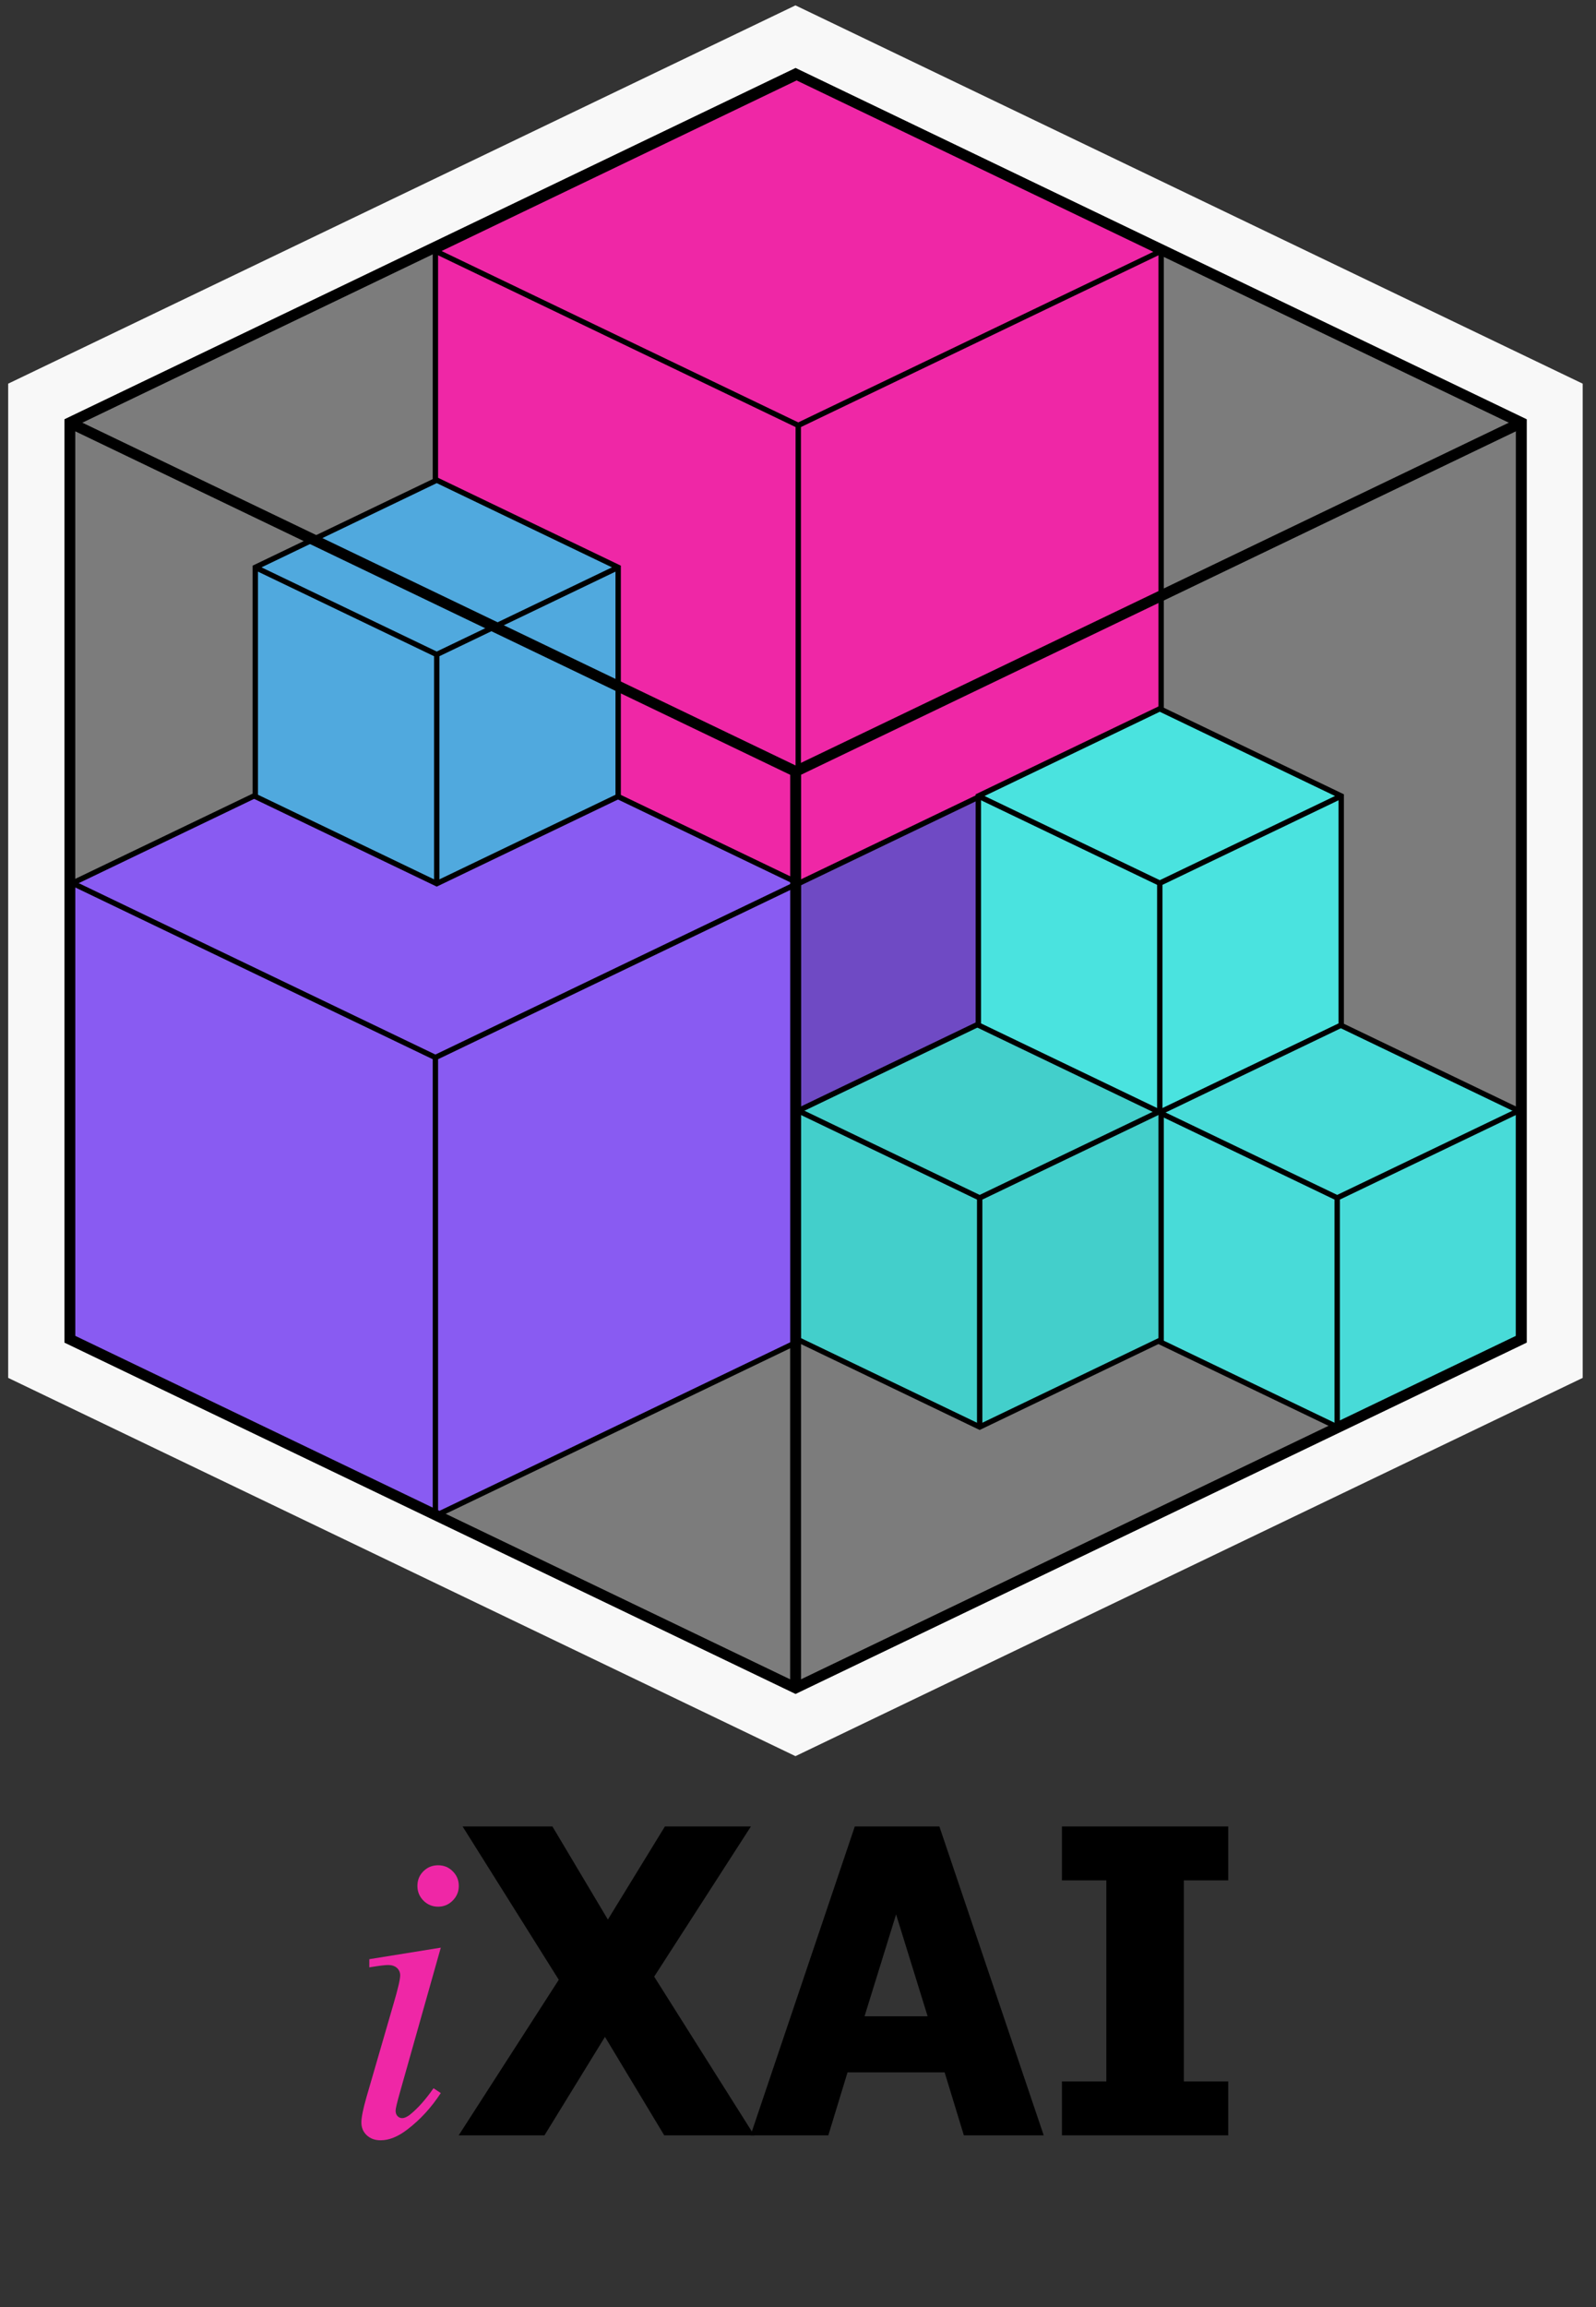 <?xml version="1.0" encoding="UTF-8" standalone="no"?>
<svg
   width="222.96pt"
   height="322.08pt"
   viewBox="0 0 222.96 322.08"
   version="1.1"
   id="svg104"
   xmlns:xlink="http://www.w3.org/1999/xlink"
   xmlns="http://www.w3.org/2000/svg"
   xmlns:svg="http://www.w3.org/2000/svg">
  <rect x="0" y="0" width="222.96" height="322.08" fill="#333333" stroke="none"/>
  <defs
     id="defs36">
    <g
       id="g16">
      <g
         id="glyph-0-0" />
      <g
         id="glyph-0-1">
        <path
           d="M 13.266 -37.703 C 14.078 -37.703 14.758 -37.422 15.312 -36.859 C 15.875 -36.305 16.156 -35.625 16.156 -34.812 C 16.156 -34.02 15.867 -33.336 15.297 -32.766 C 14.734 -32.203 14.055 -31.922 13.266 -31.922 C 12.473 -31.922 11.789 -32.203 11.219 -32.766 C 10.656 -33.336 10.375 -34.02 10.375 -34.812 C 10.375 -35.625 10.648 -36.305 11.203 -36.859 C 11.766 -37.422 12.453 -37.703 13.266 -37.703 Z M 13.641 -26.203 L 7.906 -5.906 C 7.52 -4.539 7.328 -3.723 7.328 -3.453 C 7.328 -3.141 7.414 -2.883 7.594 -2.688 C 7.781 -2.5 8 -2.406 8.25 -2.406 C 8.539 -2.406 8.891 -2.555 9.297 -2.859 C 10.398 -3.734 11.508 -4.973 12.625 -6.578 L 13.641 -5.906 C 12.328 -3.895 10.781 -2.207 9 -0.844 C 7.688 0.176 6.43 0.688 5.234 0.688 C 4.441 0.688 3.797 0.453 3.297 -0.016 C 2.797 -0.484 2.547 -1.078 2.547 -1.797 C 2.547 -2.504 2.785 -3.691 3.266 -5.359 L 7.031 -18.328 C 7.656 -20.453 7.969 -21.785 7.969 -22.328 C 7.969 -22.754 7.816 -23.102 7.516 -23.375 C 7.211 -23.645 6.801 -23.781 6.281 -23.781 C 5.852 -23.781 4.977 -23.672 3.656 -23.453 L 3.656 -24.594 Z M 13.641 -26.203 "
           id="path3" />
      </g>
      <g
         id="glyph-1-0" />
      <g
         id="glyph-1-1">
        <path
           d="M 40.953 0 L 28.375 0 L 20.094 -13.75 L 11.641 0 L -0.344 0 L 13.641 -21.719 L 0.203 -43.125 L 12.75 -43.125 L 20.5 -30.125 L 28.469 -43.125 L 40.484 -43.125 L 26.969 -22.156 Z M 40.953 0 "
           id="path7" />
      </g>
      <g
         id="glyph-1-2">
        <path
           d="M -0.172 0 L 14.391 -43.125 L 26.203 -43.125 L 40.781 0 L 29.625 0 L 26.938 -8.797 L 13.375 -8.797 L 10.688 0 Z M 24.562 -16.625 L 20.156 -30.844 L 15.75 -16.625 Z M 24.562 -16.625 "
           id="path10" />
      </g>
      <g
         id="glyph-1-3">
        <path
           d="M 25.953 0 L 2.719 0 L 2.719 -7.531 L 8.922 -7.531 L 8.922 -35.594 L 2.719 -35.594 L 2.719 -43.125 L 25.953 -43.125 L 25.953 -35.594 L 19.75 -35.594 L 19.75 -7.531 L 25.953 -7.531 Z M 25.953 0 "
           id="path13" />
      </g>
    </g>
    <clipPath
       id="clip-0">
      <path
         clip-rule="nonzero"
         d="M 0 0 L 222.961 0 L 222.961 257 L 0 257 Z M 0 0 "
         id="path18" />
    </clipPath>
    <clipPath
       id="clip-1">
      <path
         clip-rule="nonzero"
         d="M 0 37 L 222.961 37 L 222.961 257 L 0 257 Z M 0 37 "
         id="path21" />
    </clipPath>
    <clipPath
       id="clip-2">
      <path
         clip-rule="nonzero"
         d="M 150 132 L 222.961 132 L 222.961 210 L 150 210 Z M 150 132 "
         id="path24" />
    </clipPath>
    <clipPath
       id="clip-3">
      <path
         clip-rule="nonzero"
         d="M 150 144 L 222.961 144 L 222.961 210 L 150 210 Z M 150 144 "
         id="path27" />
    </clipPath>
    <clipPath
       id="clip-4">
      <path
         clip-rule="nonzero"
         d="M 0 0 L 222.961 0 L 222.961 257 L 0 257 Z M 0 0 "
         id="path30" />
    </clipPath>
    <clipPath
       id="clip-5">
      <path
         clip-rule="nonzero"
         d="M 0 37 L 222.961 37 L 222.961 257 L 0 257 Z M 0 37 "
         id="path33" />
    </clipPath>
  </defs>
  <g
     fill="#ef27a6"
     fill-opacity="1"
     id="g40">
    <use
       xlink:href="#glyph-0-1"
       x="47.937"
       y="298.084"
       id="use38" />
  </g>
  <g
     fill="#000000"
     fill-opacity="1"
     id="g48">
    <use
       xlink:href="#glyph-1-1"
       x="64.42"
       y="298.084"
       id="use42" />
    <use
       xlink:href="#glyph-1-2"
       x="105.026"
       y="298.084"
       id="use44" />
    <use
       xlink:href="#glyph-1-3"
       x="145.632"
       y="298.084"
       id="use46" />
  </g>
  <path
     fill-rule="nonzero"
     fill="rgb(97.249%, 97.249%, 97.249%)"
     fill-opacity="1"
     d="M 111.125 0.75 L 221.102 53.559 L 221.102 192.344 L 111.125 245.148 L 1.141 192.344 L 1.141 53.559 Z M 111.125 0.75 "
     id="path50" />
  <path
     fill-rule="nonzero"
     fill="rgb(0%, 0%, 0%)"
     fill-opacity="0.502"
     d="M 111.117 10.324 L 212.48 58.992 L 212.48 186.906 L 111.117 235.578 L 9.754 186.906 L 9.754 58.992 Z M 111.117 10.324 "
     id="path52" />
  <g
     clip-path="url(#clip-0)"
     id="g56">
    <path
       fill="none"
       stroke-width="2"
       stroke-linecap="butt"
       stroke-linejoin="miter"
       stroke="#000000"
       stroke-opacity="0.502"
       stroke-miterlimit="10"
       d="M 147.99,13.75 282.99,78.568 V 248.929 L 147.99,313.752 12.991,248.929 V 78.568 Z m 0,0"
       transform="scale(0.751)"
       id="path54" />
  </g>
  <g
     clip-path="url(#clip-1)"
     id="g60">
    <path
       fill="none"
       stroke-width="2"
       stroke-linecap="butt"
       stroke-linejoin="miter"
       stroke="#000000"
       stroke-opacity="0.502"
       stroke-miterlimit="10"
       d="M 12.991,78.568 147.99,143.391 282.99,78.568 M 147.99,143.391 v 170.361"
       transform="scale(0.751)"
       id="path58" />
  </g>
  <path
     fill-rule="nonzero"
     fill="rgb(43.529%, 29.019%, 76.859%)"
     fill-opacity="1"
     stroke-width="1"
     stroke-linecap="butt"
     stroke-linejoin="miter"
     stroke="rgb(0%, 0%, 0%)"
     stroke-opacity="1"
     stroke-miterlimit="10"
     d="M 147.99 98.748 L 215.492 131.16 L 215.492 216.34 L 147.99 248.752 L 80.492 216.34 L 80.492 131.16 Z M 147.99 98.748 "
     transform="matrix(0.751, 0, 0, 0.751, 0.375, 0.375)"
     id="path62" />
  <path
     fill="none"
     stroke-width="1"
     stroke-linecap="butt"
     stroke-linejoin="miter"
     stroke="rgb(0%, 0%, 0%)"
     stroke-opacity="1"
     stroke-miterlimit="10"
     d="M 80.492 131.16 L 147.99 163.571 L 215.492 131.16 M 147.99 163.571 L 147.99 248.752 "
     transform="matrix(0.751, 0, 0, 0.751, 0.375, 0.375)"
     id="path64" />
  <path
     fill-rule="nonzero"
     fill="rgb(93.729%, 15.289%, 65.099%)"
     fill-opacity="1"
     stroke-width="1"
     stroke-linecap="butt"
     stroke-linejoin="miter"
     stroke="rgb(0%, 0%, 0%)"
     stroke-opacity="1"
     stroke-miterlimit="10"
     d="M 147.99 13.75 L 215.492 46.161 L 215.492 131.342 L 147.99 163.748 L 80.492 131.342 L 80.492 46.161 Z M 147.99 13.75 "
     transform="matrix(0.751, 0, 0, 0.751, 0.375, 0.375)"
     id="path66" />
  <path
     fill="none"
     stroke-width="1"
     stroke-linecap="butt"
     stroke-linejoin="miter"
     stroke="rgb(0%, 0%, 0%)"
     stroke-opacity="1"
     stroke-miterlimit="10"
     d="M 80.492 46.161 L 147.99 78.568 L 215.492 46.161 M 147.99 78.568 L 147.99 163.748 "
     transform="matrix(0.751, 0, 0, 0.751, 0.375, 0.375)"
     id="path68" />
  <path
     fill-rule="nonzero"
     fill="rgb(53.729%, 35.689%, 94.899%)"
     fill-opacity="1"
     stroke-width="1"
     stroke-linecap="butt"
     stroke-linejoin="miter"
     stroke="rgb(0%, 0%, 0%)"
     stroke-opacity="1"
     stroke-miterlimit="10"
     d="M 80.492 131.248 L 147.99 163.66 L 147.99 248.84 L 80.492 281.252 L 12.99 248.84 L 12.99 163.66 Z M 80.492 131.248 "
     transform="matrix(0.751, 0, 0, 0.751, 0.375, 0.375)"
     id="path70" />
  <path
     fill="none"
     stroke-width="1"
     stroke-linecap="butt"
     stroke-linejoin="miter"
     stroke="rgb(0%, 0%, 0%)"
     stroke-opacity="1"
     stroke-miterlimit="10"
     d="M 12.99 163.66 L 80.492 196.071 L 147.99 163.66 M 80.492 196.071 L 80.492 281.252 "
     transform="matrix(0.751, 0, 0, 0.751, 0.375, 0.375)"
     id="path72" />
  <path
     fill-rule="nonzero"
     fill="rgb(31.369%, 66.269%, 87.059%)"
     fill-opacity="1"
     stroke-width="1"
     stroke-linecap="butt"
     stroke-linejoin="miter"
     stroke="rgb(0%, 0%, 0%)"
     stroke-opacity="1"
     stroke-miterlimit="10"
     d="M 80.742 88.749 L 114.491 104.96 L 114.491 147.542 L 80.742 163.748 L 46.988 147.542 L 46.988 104.96 Z M 80.742 88.749 "
     transform="matrix(0.751, 0, 0, 0.751, 0.375, 0.375)"
     id="path74" />
  <path
     fill="none"
     stroke-width="1"
     stroke-linecap="butt"
     stroke-linejoin="miter"
     stroke="rgb(0%, 0%, 0%)"
     stroke-opacity="1"
     stroke-miterlimit="10"
     d="M 46.988 104.96 L 80.742 121.16 L 114.491 104.96 M 80.742 121.16 L 80.742 163.748 "
     transform="matrix(0.751, 0, 0, 0.751, 0.375, 0.375)"
     id="path76" />
  <path
     fill-rule="nonzero"
     fill="rgb(28.239%, 85.88%, 84.709%)"
     fill-opacity="1"
     d="M 186.766 142.848 L 212.105 155.02 L 212.105 186.988 L 186.766 199.16 L 161.422 186.988 L 161.422 155.02 Z M 186.766 142.848 "
     id="path78" />
  <g
     clip-path="url(#clip-2)"
     id="g82">
    <path
       fill="none"
       stroke-width="1"
       stroke-linecap="butt"
       stroke-linejoin="miter"
       stroke="#000000"
       stroke-opacity="1"
       stroke-miterlimit="10"
       d="m 248.242,189.75 33.749,16.211 v 42.577 L 248.242,264.749 214.488,248.538 v -42.577 z m 0,0"
       transform="matrix(0.751,0,0,0.751,0.375,0.375)"
       id="path80" />
  </g>
  <g
     clip-path="url(#clip-3)"
     id="g86">
    <path
       fill="none"
       stroke-width="1"
       stroke-linecap="butt"
       stroke-linejoin="miter"
       stroke="#000000"
       stroke-opacity="1"
       stroke-miterlimit="10"
       d="m 214.488,205.961 33.754,16.201 33.749,-16.201 m -33.749,16.201 v 42.588"
       transform="matrix(0.751,0,0,0.751,0.375,0.375)"
       id="path84" />
  </g>
  <path
     fill-rule="nonzero"
     fill="rgb(26.27%, 81.18%, 79.61%)"
     fill-opacity="1"
     stroke-width="1"
     stroke-linecap="butt"
     stroke-linejoin="miter"
     stroke="rgb(0%, 0%, 0%)"
     stroke-opacity="1"
     stroke-miterlimit="10"
     d="M 181.738 189.75 L 215.492 205.961 L 215.492 248.538 L 181.738 264.749 L 147.99 248.538 L 147.99 205.961 Z M 181.738 189.75 "
     transform="matrix(0.751, 0, 0, 0.751, 0.375, 0.375)"
     id="path88" />
  <path
     fill="none"
     stroke-width="1"
     stroke-linecap="butt"
     stroke-linejoin="miter"
     stroke="rgb(0%, 0%, 0%)"
     stroke-opacity="1"
     stroke-miterlimit="10"
     d="M 147.99 205.961 L 181.738 222.162 L 215.492 205.961 M 181.738 222.162 L 181.738 264.749 "
     transform="matrix(0.751, 0, 0, 0.751, 0.375, 0.375)"
     id="path90" />
  <path
     fill-rule="nonzero"
     fill="rgb(29.019%, 89.02%, 87.45%)"
     fill-opacity="1"
     stroke-width="1"
     stroke-linecap="butt"
     stroke-linejoin="miter"
     stroke="rgb(0%, 0%, 0%)"
     stroke-opacity="1"
     stroke-miterlimit="10"
     d="M 215.242 131.248 L 248.991 147.459 L 248.991 190.041 L 215.242 206.252 L 181.488 190.041 L 181.488 147.459 Z M 215.242 131.248 "
     transform="matrix(0.751, 0, 0, 0.751, 0.375, 0.375)"
     id="path92" />
  <path
     fill="none"
     stroke-width="1"
     stroke-linecap="butt"
     stroke-linejoin="miter"
     stroke="rgb(0%, 0%, 0%)"
     stroke-opacity="1"
     stroke-miterlimit="10"
     d="M 181.488 147.459 L 215.242 163.66 L 248.991 147.459 M 215.242 163.66 L 215.242 206.252 "
     transform="matrix(0.751, 0, 0, 0.751, 0.375, 0.375)"
     id="path94" />
  <g
     clip-path="url(#clip-4)"
     id="g98">
    <path
       fill="none"
       stroke-width="2"
       stroke-linecap="butt"
       stroke-linejoin="miter"
       stroke="#000000"
       stroke-opacity="1"
       stroke-miterlimit="10"
       d="M 147.99,13.75 282.99,78.568 V 248.929 L 147.99,313.752 12.991,248.929 V 78.568 Z m 0,0"
       transform="scale(0.751)"
       id="path96" />
  </g>
  <g
     clip-path="url(#clip-5)"
     id="g102">
    <path
       fill="none"
       stroke-width="2"
       stroke-linecap="butt"
       stroke-linejoin="miter"
       stroke="#000000"
       stroke-opacity="1"
       stroke-miterlimit="10"
       d="M 12.991,78.568 147.99,143.391 282.99,78.568 M 147.99,143.391 v 170.361"
       transform="scale(0.751)"
       id="path100" />
  </g>
</svg>

